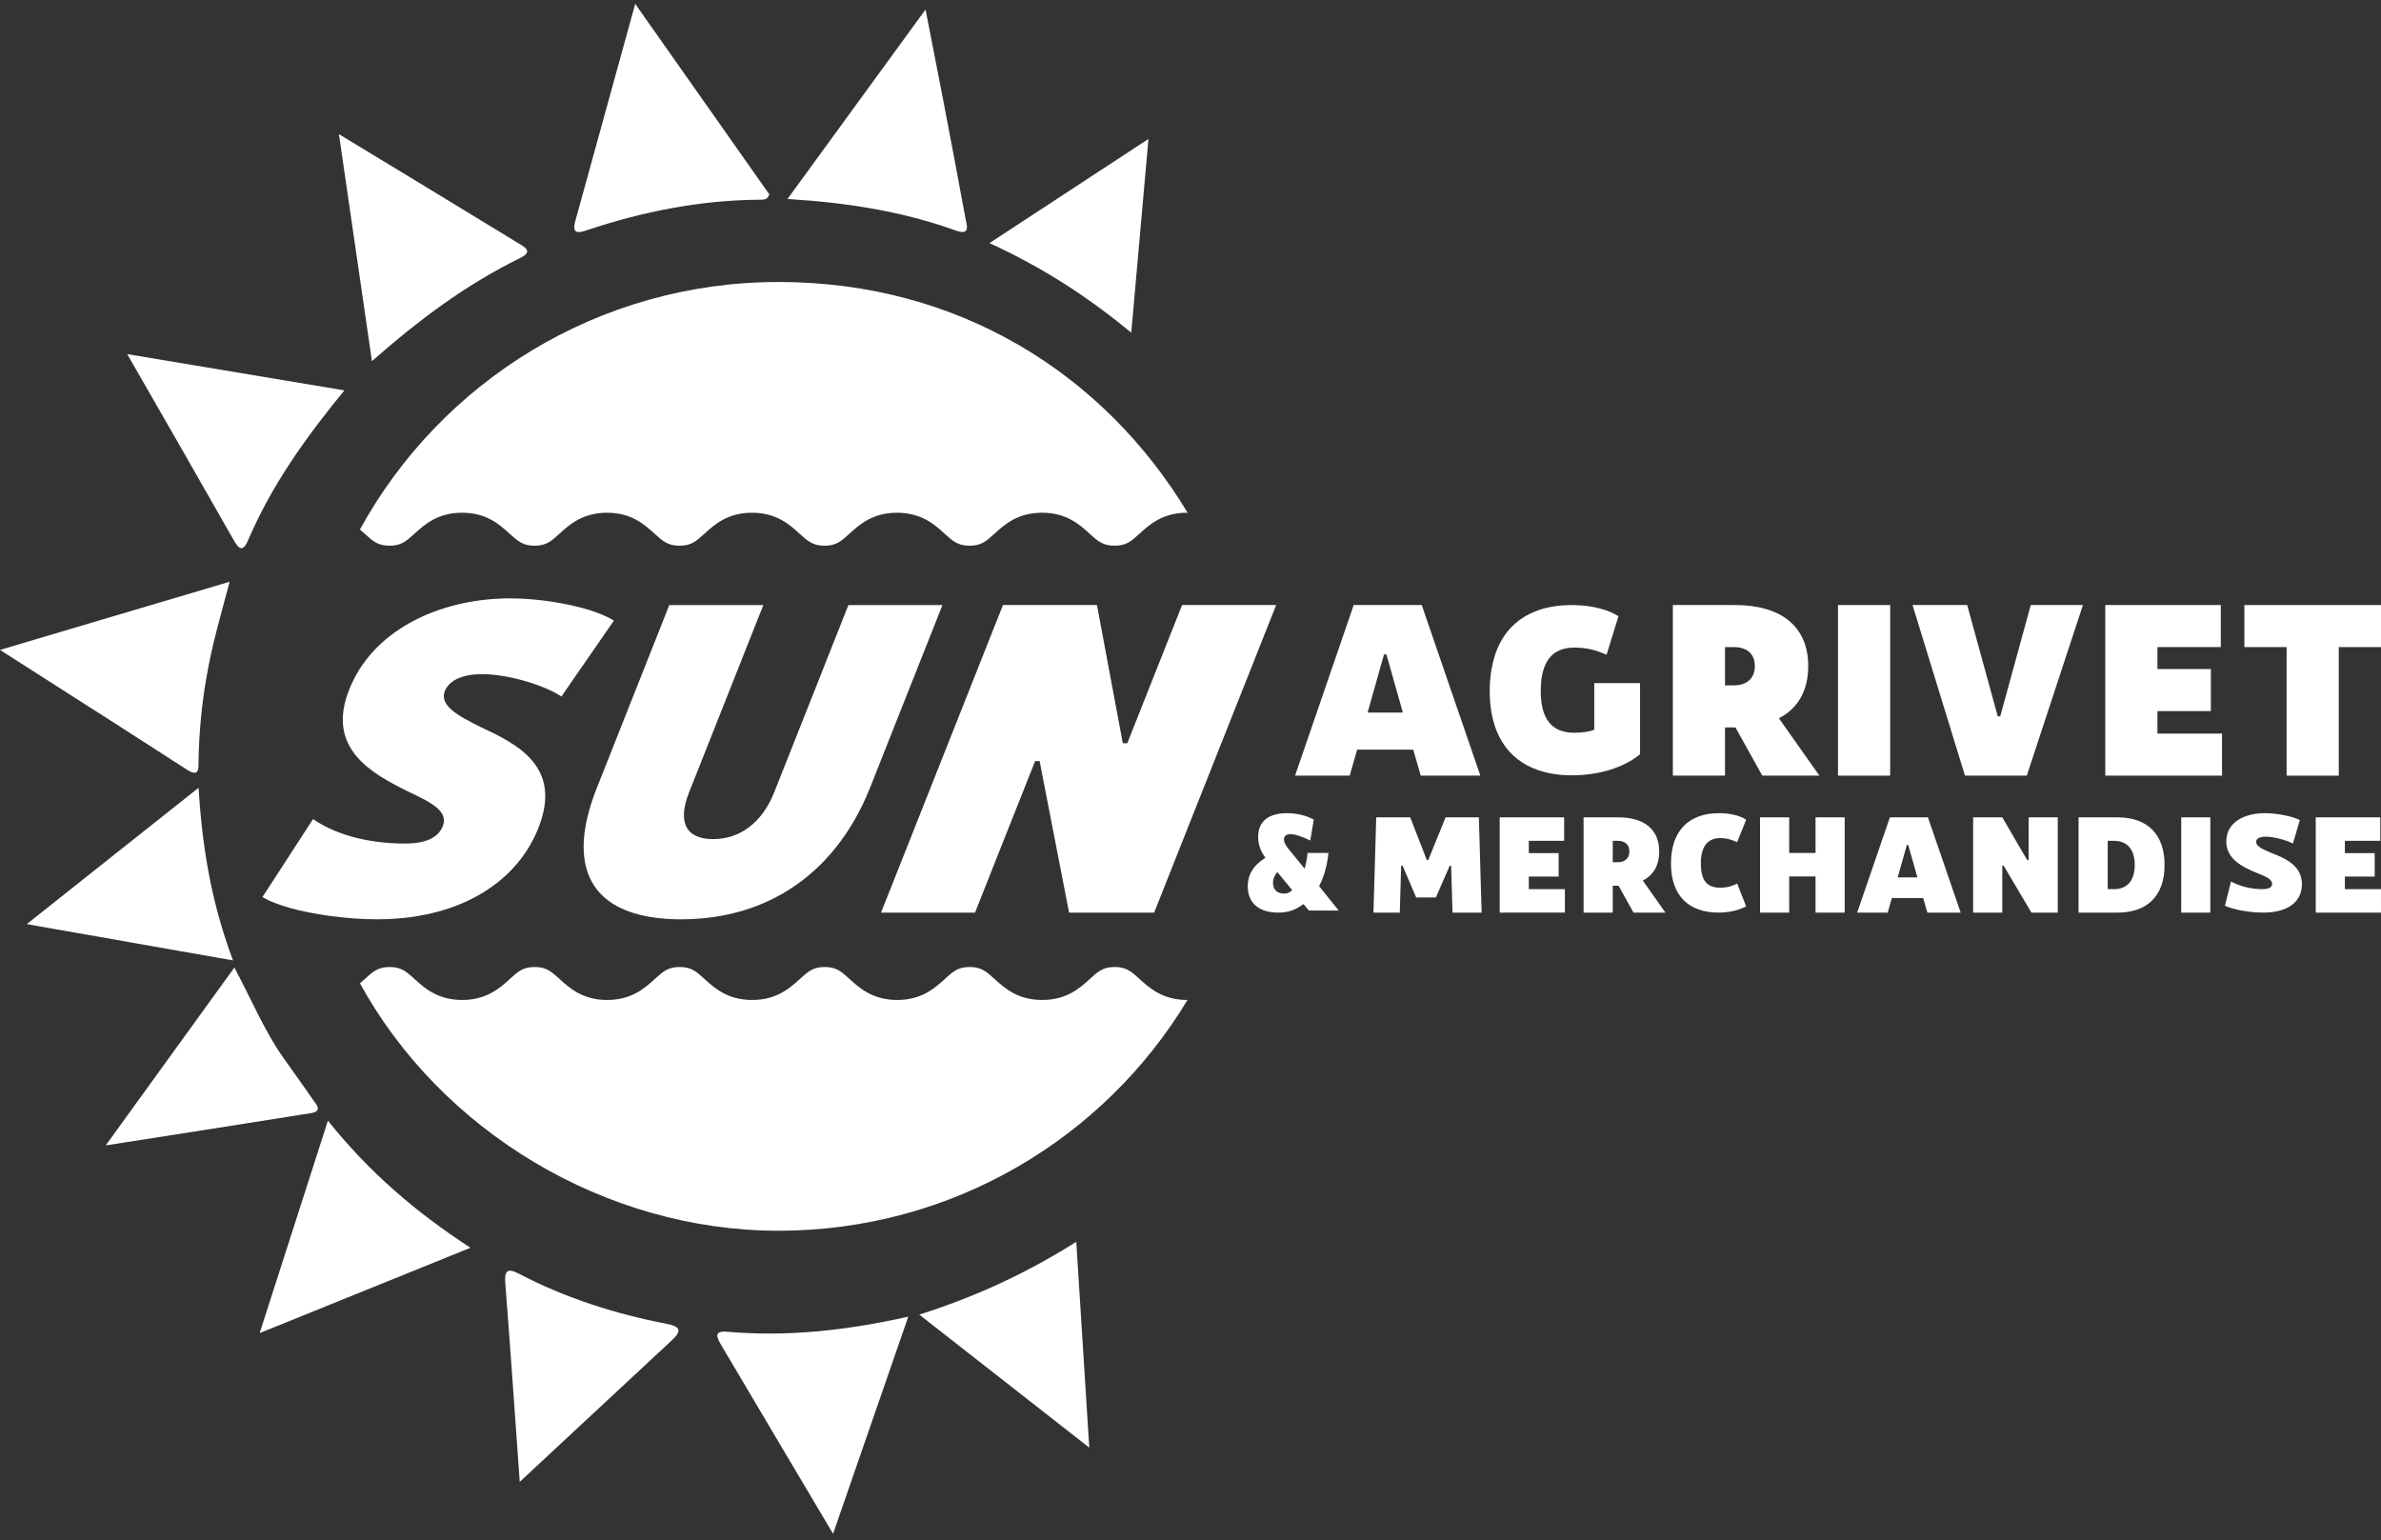 <svg width="235" height="152" viewBox="0 0 235 152" fill="none" xmlns="http://www.w3.org/2000/svg">
<rect x="0" y="0" width="235" height="152" fill="#333333" stroke="none"/>
<g clip-path="url(#clip0_529_1979)">
<path d="M117.203 98.697C108.987 112.341 93.984 121.474 76.839 121.474C59.694 121.474 43.502 111.604 35.527 97.054C35.691 96.913 35.843 96.777 35.984 96.647C36.806 95.893 37.302 95.443 38.457 95.443C39.611 95.443 40.107 95.893 40.935 96.647C41.884 97.509 43.191 98.697 45.615 98.697C48.038 98.697 49.341 97.509 50.294 96.647C51.117 95.893 51.612 95.443 52.767 95.443C53.922 95.443 54.423 95.893 55.246 96.647C56.199 97.509 57.502 98.697 59.925 98.697C62.349 98.697 63.651 97.509 64.605 96.647C65.427 95.893 65.929 95.443 67.083 95.443C68.238 95.443 68.734 95.893 69.556 96.647C70.509 97.509 71.817 98.697 74.241 98.697C76.666 98.697 77.968 97.509 78.921 96.647C79.743 95.893 80.239 95.443 81.394 95.443C82.548 95.443 83.044 95.893 83.872 96.647C84.821 97.509 86.128 98.697 88.552 98.697C90.975 98.697 92.278 97.509 93.231 96.647C94.053 95.893 94.549 95.443 95.704 95.443C96.859 95.443 97.355 95.893 98.183 96.647C99.136 97.509 100.438 98.697 102.862 98.697C105.287 98.697 106.588 97.509 107.542 96.647C108.364 95.893 108.86 95.443 110.014 95.443C111.169 95.443 111.665 95.893 112.493 96.647C113.441 97.509 114.748 98.697 117.168 98.697H117.195H117.203Z" fill="white"/>
<path d="M117.16 50.607C114.735 50.607 113.433 51.795 112.48 52.663C111.658 53.411 111.162 53.862 110.007 53.862C108.853 53.862 108.351 53.411 107.529 52.663C106.575 51.795 105.274 50.607 102.849 50.607C100.425 50.607 99.117 51.795 98.17 52.663C97.342 53.411 96.846 53.862 95.691 53.862C94.537 53.862 94.04 53.411 93.218 52.663C92.265 51.795 90.957 50.607 88.533 50.607C86.108 50.607 84.807 51.795 83.853 52.663C83.031 53.411 82.535 53.862 81.381 53.862C80.226 53.862 79.724 53.411 78.902 52.663C77.949 51.795 76.646 50.607 74.223 50.607C71.799 50.607 70.496 51.795 69.543 52.663C68.721 53.411 68.225 53.862 67.07 53.862C65.916 53.862 65.414 53.411 64.592 52.663C63.639 51.795 62.336 50.607 59.912 50.607C57.489 50.607 56.186 51.795 55.233 52.663C54.41 53.411 53.914 53.862 52.76 53.862C51.605 53.862 51.104 53.411 50.281 52.663C49.333 51.795 48.025 50.607 45.602 50.607C43.178 50.607 41.876 51.795 40.922 52.663C40.1 53.411 39.604 53.862 38.45 53.862C37.295 53.862 36.799 53.411 35.977 52.663C35.835 52.533 35.682 52.397 35.524 52.262C43.506 37.707 59.016 27.832 76.847 27.832C94.679 27.832 108.996 36.964 117.217 50.609H117.168L117.16 50.607Z" fill="white"/>
<path d="M60.587 61.258L56.877 66.621L55.412 68.742C54.883 68.389 54.158 68.037 53.33 67.722C51.892 67.169 50.138 66.73 48.58 66.588H48.574C48.231 66.556 47.893 66.539 47.578 66.539C45.633 66.539 44.325 67.157 43.905 68.209C43.349 69.619 45.159 70.627 47.376 71.728C50.955 73.404 55.564 75.6 53.141 81.717C52.879 82.378 52.563 83.013 52.198 83.616C49.74 87.678 45.017 90.313 38.796 90.687H38.79C38.545 90.703 38.294 90.714 38.043 90.72C37.776 90.73 37.504 90.736 37.231 90.736C35.76 90.736 34.12 90.616 32.53 90.399C29.817 90.025 27.251 89.369 25.905 88.534L28.351 84.771L30.329 81.717L30.901 80.839C32.836 82.2 35.952 83.257 39.978 83.257C42.097 83.257 43.268 82.639 43.704 81.538C44.298 80.041 42.483 79.162 40.25 78.11C36.704 76.347 32.154 73.886 34.458 68.078C34.61 67.698 34.78 67.33 34.959 66.972C37.749 61.577 44.182 59.06 50.322 59.06H50.474C51.799 59.071 53.221 59.19 54.593 59.407C57.045 59.787 59.339 60.449 60.586 61.256L60.587 61.258Z" fill="white"/>
<path d="M93.019 59.718L90.562 65.916L85.866 77.76C84.977 80 83.839 81.974 82.478 83.666C78.871 88.183 73.696 90.661 67.523 90.732C67.43 90.738 67.338 90.738 67.245 90.738C67.043 90.738 66.842 90.738 66.651 90.732C61.53 90.596 58.522 88.72 57.787 85.337C57.345 83.331 57.71 80.787 58.91 77.761L63.252 66.802L65.932 60.039L66.057 59.719H75.341L73.248 64.99V64.996L68.013 78.2C66.847 81.145 67.686 82.82 70.383 82.82C73.08 82.82 75.243 81.145 76.414 78.2L80.576 67.701L83.736 59.719H93.019V59.718Z" fill="white"/>
<path d="M125.953 59.718L123.196 66.675V66.681L122.825 67.607L115.607 85.801L113.913 90.074H105.516L104.65 85.623L102.608 75.118H102.166L98.597 84.109L96.233 90.074H86.955L88.247 86.822L95.814 67.733L98.99 59.718H108.268L109.767 67.733L110.818 73.356H111.26L113.874 66.768L116.669 59.718H125.953Z" fill="white"/>
<path d="M62.693 0.382C67.335 6.976 71.638 13.088 75.927 19.18C75.762 19.773 75.278 19.709 74.886 19.712C69.098 19.764 63.499 20.866 58.028 22.689C57.191 22.968 56.392 23.221 56.785 21.8C58.709 14.833 60.63 7.865 62.694 0.383L62.693 0.382Z" fill="white"/>
<path d="M22.664 57.418C22.49 58.079 22.321 58.703 22.158 59.3C21.88 60.352 21.618 61.323 21.367 62.294C20.975 63.801 20.643 65.315 20.381 66.838C19.907 69.549 19.646 72.288 19.596 75.059C19.58 75.894 19.705 76.779 18.382 75.921C16.083 74.436 13.778 72.96 11.442 71.458C7.753 69.1 3.978 66.691 0.001 64.148C0.894 63.883 1.782 63.617 2.66 63.356C5.641 62.472 8.549 61.61 11.443 60.748C14.385 59.876 17.316 59.008 20.29 58.124C21.075 57.891 21.87 57.657 22.665 57.419L22.664 57.418Z" fill="white"/>
<path d="M82.223 151.382C78.361 144.875 74.763 138.821 71.181 132.757C70.811 132.131 70.357 131.32 71.737 131.441C77.648 131.959 83.471 131.335 89.645 129.954C87.159 137.132 84.778 144.007 82.223 151.382Z" fill="white"/>
<path d="M36.711 35.646C35.602 28.026 34.561 20.869 33.452 13.243C36.179 14.895 38.557 16.331 40.929 17.775C44.307 19.829 47.679 21.893 51.058 23.945C51.746 24.363 52.703 24.8 51.336 25.47C46.037 28.06 41.361 31.547 36.712 35.646H36.711Z" fill="white"/>
<path d="M77.723 19.64C82.34 13.304 86.682 7.345 91.349 0.939C92.014 4.354 92.603 7.328 93.173 10.306C93.888 14.039 94.597 17.775 95.283 21.514C95.412 22.214 95.835 23.288 94.332 22.751C89.104 20.879 83.678 20.001 77.722 19.64H77.723Z" fill="white"/>
<path d="M33.99 38.53C30.096 43.275 26.772 47.971 24.483 53.329C24.386 53.562 24.288 53.736 24.195 53.86C23.933 54.213 23.688 54.154 23.437 53.86C23.415 53.833 23.393 53.806 23.371 53.779C23.257 53.633 23.143 53.443 23.022 53.232C19.649 47.289 16.24 41.367 12.557 34.951C19.841 36.166 26.727 37.321 33.989 38.53H33.99Z" fill="white"/>
<path d="M25.626 131.577C27.945 124.363 30.073 117.739 32.365 110.608C36.375 115.626 40.916 119.56 46.431 123.155C39.442 125.985 32.828 128.662 25.625 131.577H25.626Z" fill="white"/>
<path d="M51.297 146.258C50.804 139.403 50.371 133.029 49.871 126.66C49.77 125.373 50.1 125.133 51.231 125.724C55.841 128.131 60.746 129.689 65.843 130.671C67.06 130.905 67.364 131.31 66.356 132.244C61.446 136.801 56.546 141.37 51.297 146.258Z" fill="white"/>
<path d="M30.678 109.868C24.14 110.92 17.591 111.928 10.433 113.052C14.83 106.978 18.851 101.414 23.024 95.645C23.061 95.595 23.1 95.547 23.132 95.498C23.148 95.531 23.165 95.558 23.181 95.591C24.827 98.671 26.069 101.697 27.943 104.37C28.913 105.753 29.921 107.12 30.869 108.519C31.18 108.974 31.915 109.668 30.678 109.869V109.868Z" fill="white"/>
<path d="M22.996 94.793C21.836 94.587 20.681 94.386 19.532 94.18C18.938 94.077 18.344 93.974 17.75 93.871C16.318 93.616 14.89 93.361 13.457 93.112C13.289 93.079 13.119 93.052 12.951 93.025C12.45 92.932 11.942 92.846 11.442 92.754C10.543 92.597 9.638 92.44 8.734 92.277C8.407 92.223 8.08 92.163 7.754 92.109C6.071 91.811 4.377 91.512 2.66 91.215V91.198C5.629 88.839 8.527 86.539 11.443 84.224C11.595 84.105 11.754 83.98 11.906 83.856C14.434 81.854 16.977 79.833 19.599 77.756C19.74 80.093 19.964 82.337 20.317 84.546C20.72 87.106 21.293 89.606 22.077 92.11C22.115 92.235 22.154 92.36 22.198 92.49C22.443 93.255 22.71 94.025 22.999 94.795L22.996 94.793Z" fill="white"/>
<path d="M2.658 91.198V91.214C2.658 91.214 2.648 91.208 2.642 91.208C2.648 91.203 2.653 91.198 2.658 91.198Z" fill="white"/>
<path d="M107.509 142.882C101.787 138.405 96.431 134.214 90.729 129.752C96.287 127.986 101.279 125.688 106.226 122.568C106.654 129.359 107.064 135.859 107.509 142.882Z" fill="white"/>
<path d="M111.654 32.834C107.208 29.172 102.801 26.35 97.655 23.995C103.13 20.409 108.293 17.028 113.351 13.715C112.799 19.921 112.248 26.14 111.653 32.834H111.654Z" fill="white"/>
<path d="M142.857 67.093L140.449 60.086L140.324 59.717H133.607L131.874 64.765L127.82 76.554H133.213L133.949 73.989H139.483L140.224 76.554H146.108L142.855 67.092L142.857 67.093ZM134.979 70.331L135.818 67.359L136.597 64.599H136.842L137.779 67.923L138.46 70.331H134.978H134.979Z" fill="white"/>
<path d="M161.871 67.42V74.448C160.23 75.775 157.817 76.522 155.144 76.522C153.899 76.522 152.783 76.351 151.804 76.008C148.724 74.951 147.031 72.254 147.031 68.213C147.031 67.159 147.141 66.19 147.365 65.323C147.984 62.782 149.511 61.05 151.804 60.241C151.804 60.241 151.807 60.239 151.814 60.236C152.789 59.894 153.904 59.718 155.144 59.718C155.269 59.718 155.394 59.718 155.514 59.728C157.217 59.775 158.733 60.184 159.74 60.818L158.567 64.62C157.462 64.153 156.619 63.919 155.378 63.919C153.226 63.919 152.148 65.247 152.075 67.913C152.07 68.012 152.07 68.111 152.07 68.215C152.07 70.969 153.149 72.323 155.379 72.323C156.104 72.323 156.953 72.209 157.349 72.021V67.421H161.872L161.871 67.42Z" fill="white"/>
<path d="M175.573 70.894C177.464 69.919 178.467 68.162 178.467 65.743C178.467 61.887 175.868 59.718 171.237 59.718H165.108V76.556H170.256V71.795H171.286L173.934 76.556H179.573L175.574 70.894H175.573ZM171.112 67.646H170.256V63.867H171.112C172.436 63.867 173.198 64.55 173.198 65.743C173.198 66.936 172.436 67.646 171.112 67.646Z" fill="white"/>
<path d="M181.407 59.718V76.556H186.555V59.718H181.407Z" fill="white"/>
<path d="M200.432 59.718L197.42 70.699H197.175L194.157 59.718H188.763L193.939 76.556H200.04L205.581 59.718H200.432Z" fill="white"/>
<path d="M212.935 72.407V70.184H218.209V66.035H212.935V63.866H219.19V59.717H207.787V76.555H219.31V72.406H212.935V72.407Z" fill="white"/>
<path d="M221.516 59.718V63.867H225.684V76.556H230.832V63.867H235V59.718H221.517H221.516Z" fill="white"/>
<path d="M130.19 87.456C130.342 87.179 130.479 86.881 130.593 86.555C130.849 85.867 131.023 85.075 131.116 84.185H129.051C129.024 84.511 128.981 84.836 128.91 85.15C128.872 85.351 128.823 85.551 128.763 85.741L127.722 84.462L127.106 83.708C126.899 83.448 126.724 83.123 126.724 82.835C126.724 82.526 126.942 82.331 127.368 82.331C127.82 82.331 128.49 82.554 129.323 82.961L129.666 80.889C128.887 80.482 127.993 80.26 127.04 80.26C125.149 80.26 124.175 81.106 124.175 82.608C124.175 83.009 124.246 83.383 124.382 83.741C124.503 84.055 124.671 84.365 124.889 84.662C123.641 85.454 123.151 86.382 123.151 87.483C123.151 89.175 124.312 90.075 126.164 90.075C127.15 90.075 127.858 89.815 128.653 89.23L129.176 89.87H132.128L130.189 87.457L130.19 87.456ZM126.753 88.193C126.066 88.193 125.642 87.824 125.642 87.141C125.642 86.751 125.794 86.41 126.067 86.067L127.533 87.851C127.261 88.138 127.01 88.192 126.754 88.192L126.753 88.193Z" fill="white"/>
<path d="M146.235 90.074H143.359L143.223 85.443H143.086L141.719 88.578H139.774L138.428 85.443H138.292L138.156 90.074H135.557L135.72 84.472L135.83 80.672H139.185L140.542 84.158L140.825 84.896H140.962L141.19 84.338L142.677 80.672H145.963L146.148 87.157L146.235 90.074Z" fill="white"/>
<path d="M154.451 87.759V90.074H148.016V80.672H154.38V82.987H150.889V84.202H153.835V86.518H150.889V87.759H154.451Z" fill="white"/>
<path d="M162.143 86.913C163.2 86.371 163.76 85.39 163.76 84.039C163.76 81.886 162.305 80.671 159.718 80.671H156.297V90.075H159.174V87.417H159.747L160.117 88.085L161.227 90.075H164.377L162.143 86.913ZM159.654 85.101H159.174V82.987H159.654C160.395 82.987 160.814 83.371 160.814 84.039C160.814 84.706 160.395 85.101 159.654 85.101Z" fill="white"/>
<path d="M169.798 87.618C168.414 87.618 167.87 86.832 167.87 85.221C167.87 83.61 168.496 82.715 169.798 82.715C170.348 82.715 170.882 82.861 171.455 83.122L172.343 80.904C171.716 80.493 170.741 80.259 169.663 80.259C166.639 80.259 164.923 82.049 164.923 85.221C164.923 88.393 166.64 90.074 169.663 90.074C170.605 90.074 171.581 89.858 172.343 89.461L171.455 87.211C171.073 87.417 170.496 87.618 169.798 87.618Z" fill="white"/>
<path d="M179.19 80.672V84.186H176.591V80.672H173.714V90.075H176.591V86.507H179.19V90.075H182.067V80.672H179.19Z" fill="white"/>
<path d="M190.283 80.672H186.529L183.299 90.075H186.312L186.72 88.644H189.815L190.229 90.075H193.514L190.284 80.672H190.283ZM187.298 86.6L188.202 83.4H188.339L189.244 86.6H187.299H187.298Z" fill="white"/>
<path d="M200.22 80.672V84.896H200.084L197.621 80.672H194.744V90.075H197.621V85.445H197.758L200.498 90.075H203.097V80.672H200.22Z" fill="white"/>
<path d="M208.985 80.672H205.149V90.075H208.985C211.971 90.075 213.638 88.389 213.638 85.374C213.638 82.359 211.971 80.673 208.985 80.673V80.672ZM208.653 87.759H208.026V82.988H208.653C209.955 82.988 210.696 83.85 210.696 85.374C210.696 86.899 209.955 87.761 208.653 87.761V87.759Z" fill="white"/>
<path d="M215.283 80.672V90.075H218.154V80.672H215.283Z" fill="white"/>
<path d="M224.18 84.185C223.358 83.844 222.677 83.534 222.677 83.096C222.677 82.77 223.003 82.581 223.609 82.581C224.415 82.581 225.662 82.918 226.306 83.259L226.987 80.943C226.224 80.547 224.688 80.259 223.538 80.259C221.512 80.259 219.731 81.148 219.731 83.057C219.731 84.853 221.447 85.617 222.76 86.165C223.582 86.49 224.252 86.762 224.252 87.227C224.252 87.564 223.964 87.758 223.304 87.758C222.062 87.758 220.966 87.428 220.198 87.004L219.594 89.391C220.416 89.804 222.143 90.074 223.375 90.074C225.837 90.074 227.194 88.984 227.194 87.281C227.194 85.383 225.5 84.705 224.182 84.184L224.18 84.185Z" fill="white"/>
<path d="M231.436 87.759V86.518H234.378V84.203H231.436V82.988H234.928V80.672H228.559V90.075H234.999V87.759H231.436Z" fill="white"/>
</g>
<defs>
<clipPath id="clip0_529_1979">
<rect width="235" height="151" fill="white" transform="translate(0 0.382)"/>
</clipPath>
</defs>
</svg>
